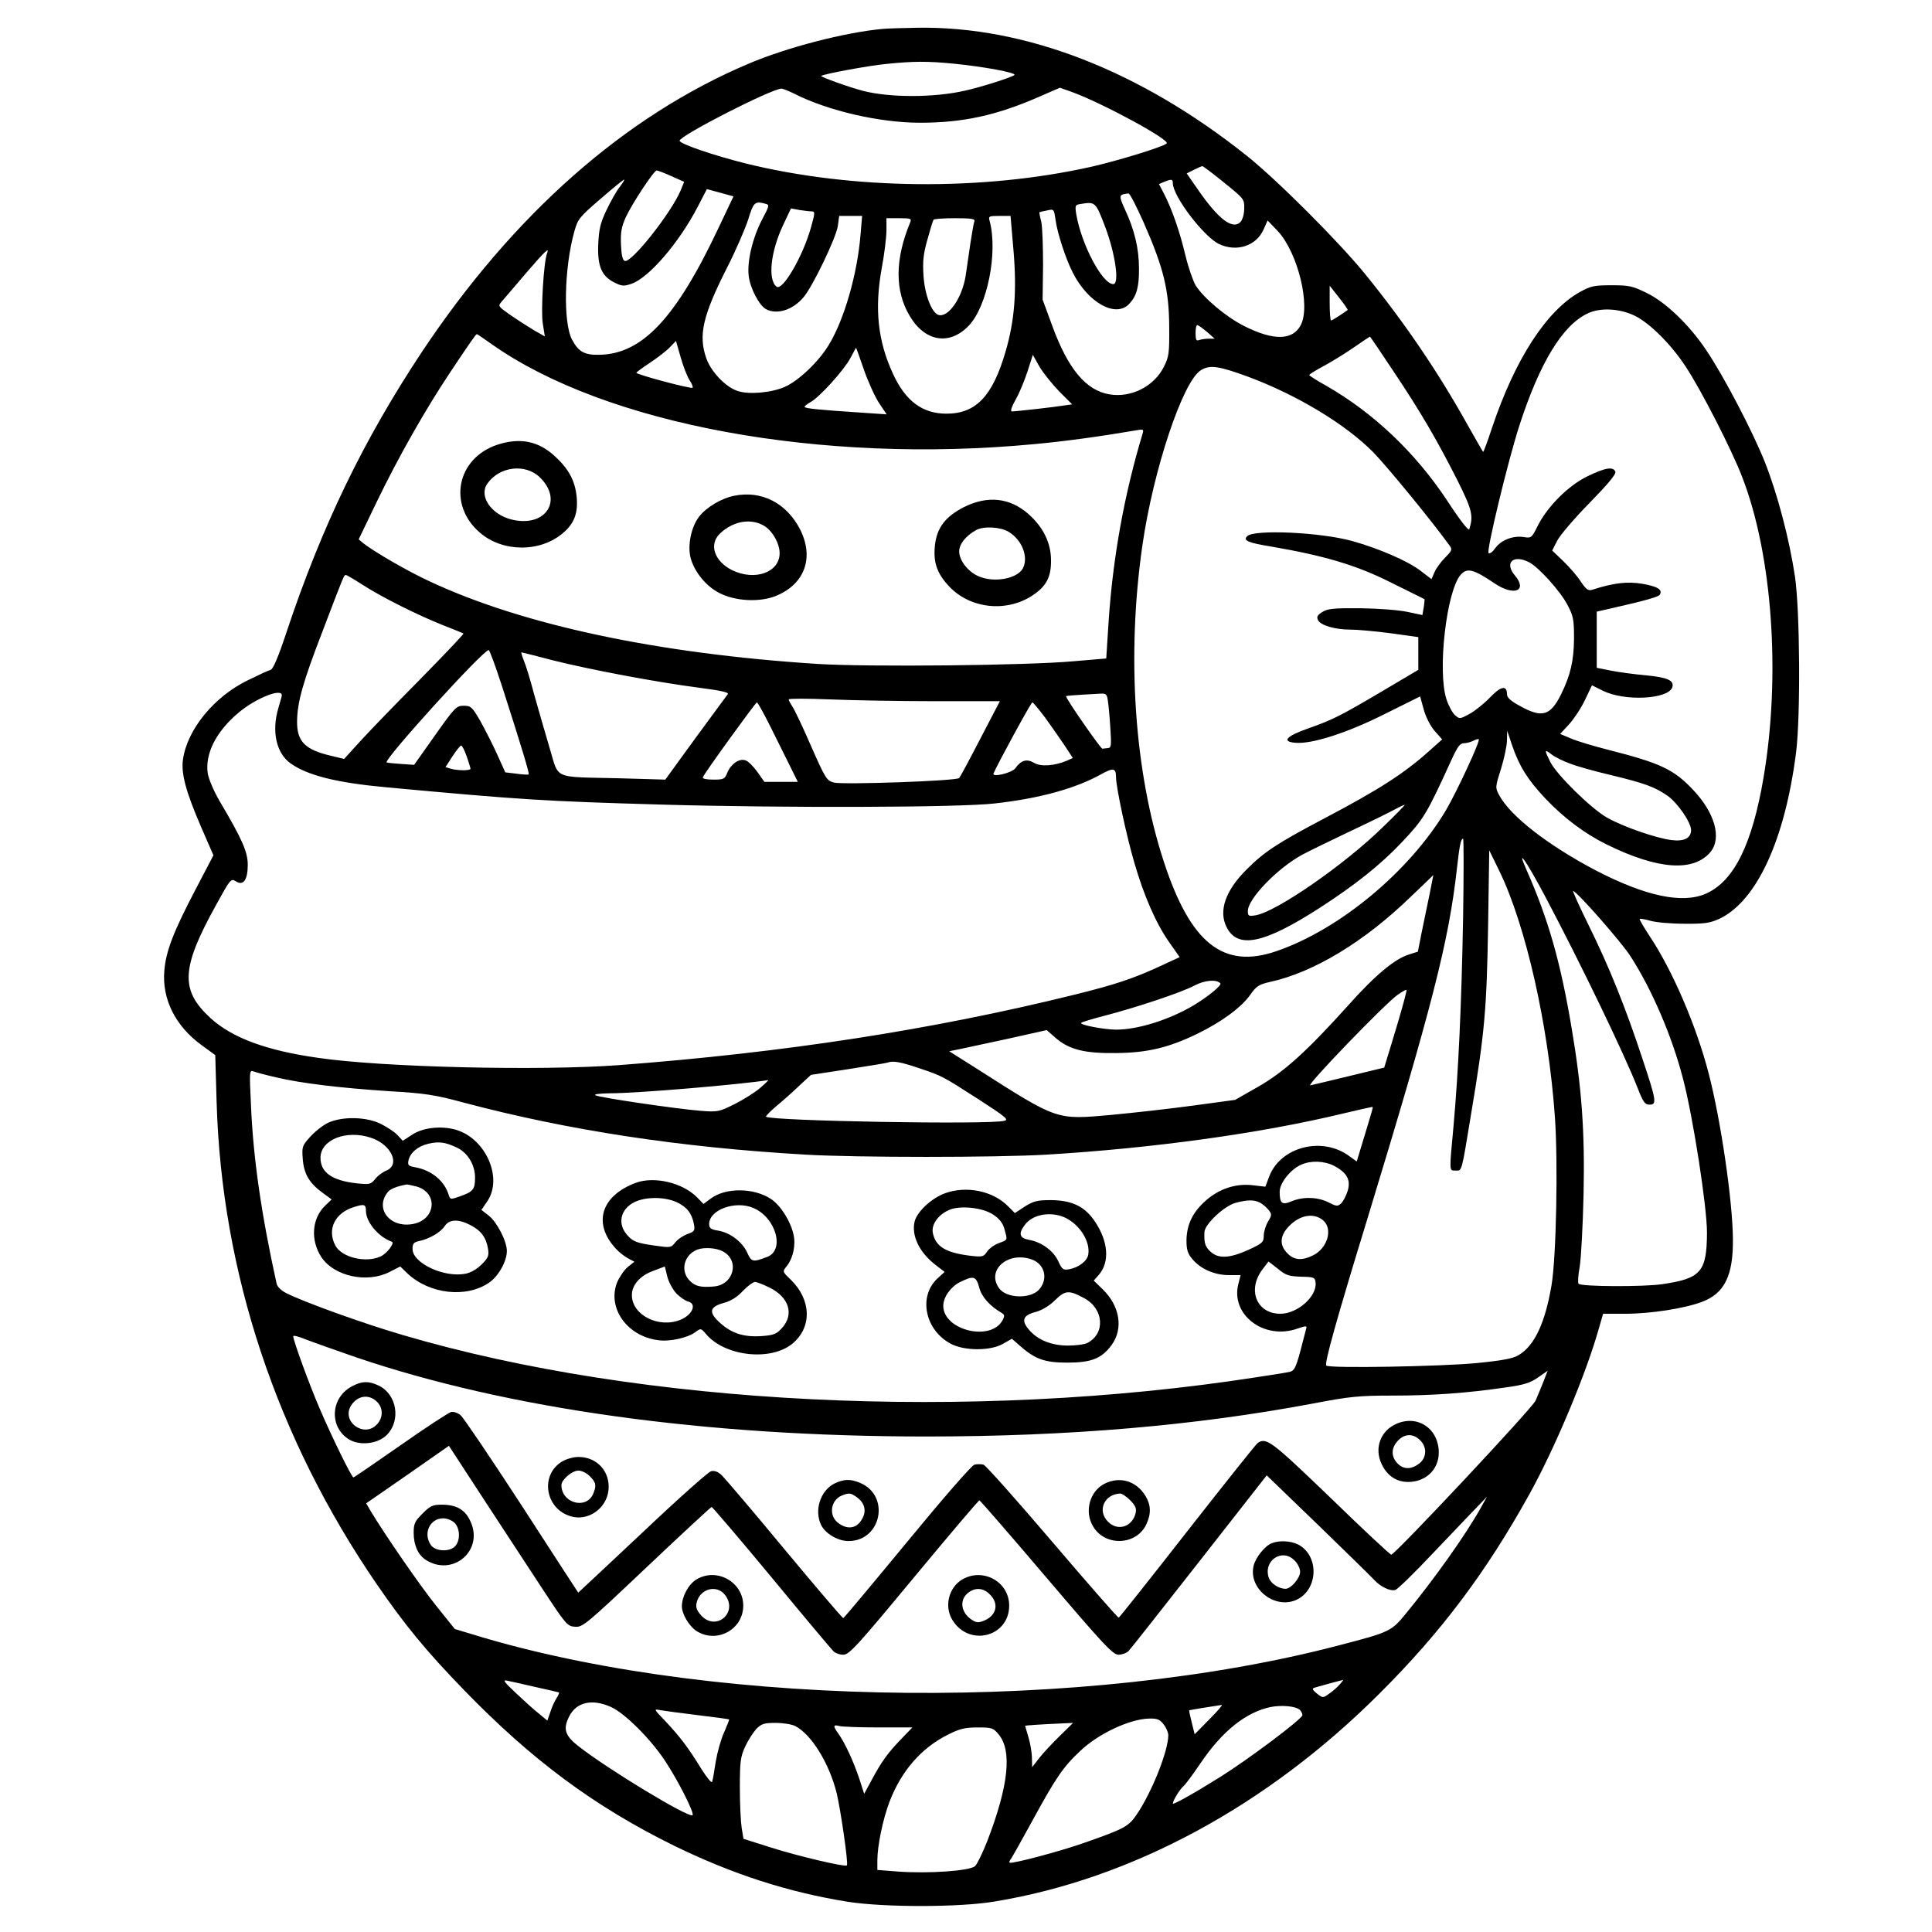 <?xml version="1.0" standalone="no"?>
<!DOCTYPE svg PUBLIC "-//W3C//DTD SVG 20010904//EN"
 "http://www.w3.org/TR/2001/REC-SVG-20010904/DTD/svg10.dtd">
<svg version="1.0" xmlns="http://www.w3.org/2000/svg"
 width="850pt" height="850pt" viewBox="0 0 850 850"
 preserveAspectRatio="xMidYMid meet">
<g transform="translate(0,850) scale(0.1,-0.1)"
fill="#000000" stroke="none">
<path d="M3885 8373 c-167 -15 -424 -82 -591 -153 -546 -231 -1035 -663 -1439
-1270 -257 -388 -440 -767 -595 -1233 -35 -106 -58 -160 -69 -164 -9 -2 -54
-23 -101 -46 -148 -72 -266 -216 -285 -348 -9 -62 13 -143 80 -298 l54 -124
-79 -151 c-97 -185 -130 -271 -137 -356 -11 -126 49 -245 165 -329 l59 -43 6
-207 c22 -750 264 -1478 704 -2120 123 -179 217 -294 383 -465 300 -310 576
-514 925 -686 258 -126 503 -205 765 -247 160 -25 491 -25 645 1 604 99 1200
421 1695 916 271 270 469 534 658 875 114 205 253 538 307 733 l18 62 97 0
c110 0 260 23 337 52 100 37 139 116 137 278 -1 164 -53 521 -106 725 -54 210
-160 457 -262 609 -25 38 -44 71 -42 73 2 2 24 -1 47 -8 24 -7 91 -13 149 -13
88 -1 113 3 153 21 165 77 290 347 339 733 20 161 17 624 -5 774 -25 166 -77
363 -132 502 -53 134 -181 379 -258 493 -74 111 -178 211 -262 252 -63 31 -78
34 -155 34 -75 0 -91 -3 -138 -29 -148 -82 -287 -297 -388 -599 -20 -60 -37
-107 -39 -105 -2 2 -33 56 -69 120 -130 233 -276 448 -449 661 -115 142 -391
418 -522 522 -469 374 -973 570 -1447 563 -62 -1 -131 -3 -153 -5z m310 -153
c131 -13 279 -40 268 -50 -10 -10 -153 -55 -218 -69 -135 -31 -330 -31 -447
-1 -59 15 -190 62 -185 66 8 8 212 46 289 53 118 12 179 12 293 1z m-697 -134
c147 -74 373 -126 550 -126 188 0 335 32 521 113 l94 41 51 -18 c129 -46 435
-211 419 -227 -15 -15 -214 -76 -333 -103 -479 -107 -1050 -101 -1520 15 -139
35 -290 86 -290 100 0 22 403 228 448 229 7 0 34 -11 60 -24z m1887 -389 c89
-72 90 -73 89 -115 0 -25 -8 -50 -17 -59 -34 -35 -97 13 -186 142 l-50 72 32
16 c18 9 34 16 37 16 3 0 46 -32 95 -72z m-2431 28 l56 -25 -15 -37 c-42 -100
-217 -321 -246 -311 -10 3 -15 26 -17 72 -2 54 2 77 21 120 29 62 124 206 136
206 5 0 34 -11 65 -25z m-228 -48 c-14 -18 -40 -64 -58 -102 -27 -57 -33 -84
-36 -150 -4 -96 15 -140 71 -168 32 -16 42 -17 74 -6 76 25 209 179 291 336
l42 81 59 -16 58 -16 -64 -135 c-190 -403 -338 -560 -529 -562 -63 -1 -89 14
-117 66 -40 75 -35 317 10 477 15 54 22 63 115 143 54 47 101 85 104 85 3 0
-6 -15 -20 -33z m2434 17 c0 -57 136 -236 204 -268 77 -36 163 -8 195 64 l18
40 45 -47 c88 -95 145 -328 101 -413 -35 -68 -120 -70 -250 -4 -78 39 -179
124 -213 179 -11 19 -32 78 -45 133 -25 105 -59 202 -94 270 l-22 42 23 10
c33 13 38 12 38 -6z m-127 -176 c86 -196 110 -293 111 -453 1 -121 -1 -134
-24 -180 -44 -86 -144 -136 -239 -120 -103 17 -182 112 -251 300 l-43 117 2
151 c0 84 -3 170 -8 192 -6 22 -9 40 -8 41 1 1 16 5 33 8 31 7 31 7 38 -42 8
-58 44 -169 76 -232 67 -132 189 -200 248 -137 33 35 44 76 43 157 0 87 -20
169 -61 257 -29 64 -29 67 15 72 6 0 36 -59 68 -131z m-1667 86 c20 -5 20 -7
-12 -68 -42 -79 -68 -185 -60 -250 6 -53 46 -130 76 -146 48 -26 118 -4 165
52 41 48 143 261 151 313 l6 45 51 0 50 0 -7 -82 c-14 -174 -72 -375 -140
-486 -45 -74 -132 -157 -193 -184 -59 -26 -158 -35 -208 -18 -53 17 -118 86
-138 145 -35 101 -15 186 91 396 38 74 79 169 93 211 24 79 30 84 75 72z
m1497 -104 c44 -117 63 -250 35 -250 -48 0 -140 173 -163 308 -6 39 -5 41 22
45 62 10 64 8 106 -103z m-1292 70 c15 0 15 -6 -2 -67 -36 -131 -127 -286
-153 -264 -39 32 -25 155 29 270 l35 74 38 -7 c20 -3 44 -6 53 -6z m888 -172
c15 -179 5 -309 -35 -445 -57 -196 -130 -273 -260 -273 -105 0 -180 55 -235
175 -67 144 -82 286 -50 464 12 63 21 138 21 168 l0 53 56 0 c50 0 55 -2 49
-17 -68 -163 -69 -303 -2 -414 67 -113 175 -130 259 -42 82 86 129 323 92 461
-6 21 -3 22 43 22 l49 0 13 -152z m-172 129 c-3 -7 -10 -49 -17 -93 -6 -43
-16 -108 -21 -144 -15 -101 -78 -191 -122 -175 -29 12 -59 90 -64 173 -4 61
-1 94 17 157 12 44 24 83 27 88 2 4 45 7 95 7 70 0 89 -3 85 -13z m-1880 -141
c-15 -37 -28 -255 -19 -309 l9 -57 -46 26 c-25 15 -72 45 -104 67 -57 40 -57
40 -39 61 10 12 58 67 106 124 86 100 104 116 93 88z m3522 -250 c-26 -19 -68
-46 -73 -46 -3 0 -6 34 -6 76 l0 77 41 -52 c23 -29 40 -53 38 -55z m1265 -26
c66 -33 160 -127 223 -224 67 -101 203 -367 248 -485 133 -343 170 -872 94
-1321 -50 -294 -129 -455 -252 -511 -104 -47 -268 -12 -487 102 -211 111 -374
238 -424 330 -18 34 -18 35 8 117 14 46 26 102 26 125 l1 42 22 -65 c31 -91
68 -150 144 -231 83 -88 177 -158 273 -205 224 -110 380 -121 455 -33 51 62
20 173 -77 275 -84 89 -144 117 -368 174 -63 16 -138 38 -166 50 l-50 21 39
42 c21 23 53 71 70 107 l31 65 48 -24 c95 -47 284 -38 305 14 11 31 -20 45
-117 54 -52 5 -122 14 -155 21 l-60 12 0 123 0 124 70 16 c146 33 200 49 207
58 14 22 -7 36 -73 48 -68 12 -129 5 -225 -26 -16 -5 -26 2 -49 36 -15 24 -50
64 -77 90 l-49 47 22 43 c12 24 76 99 142 166 81 83 118 127 114 138 -10 23
-43 18 -122 -20 -85 -41 -178 -134 -221 -221 -25 -50 -27 -52 -59 -47 -47 8
-101 -13 -126 -48 -12 -17 -25 -27 -30 -22 -10 10 86 408 136 562 89 274 189
440 300 492 55 27 143 22 209 -11z m-1884 -70 l34 -30 -26 0 c-15 0 -33 -3
-42 -6 -13 -5 -16 1 -16 30 0 20 3 36 8 36 4 -1 23 -14 42 -30z m-3147 -54
c501 -354 1449 -529 2387 -440 133 12 292 34 444 60 38 7 39 6 32 -17 -80
-266 -129 -540 -148 -815 l-11 -171 -141 -12 c-204 -19 -907 -26 -1129 -12
-702 45 -1295 171 -1704 362 -98 45 -241 128 -292 167 l-23 19 79 164 c95 197
216 410 325 573 88 132 111 165 116 166 2 0 31 -20 65 -44z m3970 -123 c121
-181 192 -304 282 -482 62 -125 68 -151 49 -210 -3 -8 -44 45 -96 125 -140
212 -325 388 -535 508 -40 22 -72 43 -73 46 0 3 30 22 68 42 37 20 96 57 132
82 36 25 66 45 67 45 1 1 49 -70 106 -156z m-3099 -36 c10 -15 16 -30 13 -33
-6 -6 -247 58 -247 66 0 3 28 23 61 45 33 22 72 52 86 67 l27 28 21 -73 c11
-39 29 -85 39 -100z m767 46 c19 -54 49 -120 67 -147 l33 -49 -103 7 c-197 13
-258 19 -258 26 0 4 12 13 26 21 38 20 147 140 175 193 13 25 25 46 25 46 1 0
17 -44 35 -97z m859 -95 l57 -57 -36 -5 c-42 -7 -210 -26 -229 -26 -8 0 -2 19
17 53 16 28 39 84 52 124 l23 72 29 -52 c17 -28 56 -77 87 -109z m830 65 c215
-80 428 -208 551 -332 59 -60 257 -301 337 -412 12 -16 10 -22 -20 -52 -19
-19 -40 -48 -47 -65 l-13 -30 -51 39 c-56 42 -183 97 -299 129 -137 38 -430
52 -461 21 -19 -19 3 -29 108 -46 232 -40 372 -81 525 -158 80 -40 146 -72
147 -73 1 0 0 -16 -3 -35 l-6 -35 -66 14 c-38 8 -127 15 -207 16 -119 1 -145
-2 -168 -17 -22 -14 -25 -21 -18 -36 13 -23 75 -41 142 -41 30 0 109 -7 177
-16 l122 -17 0 -72 0 -72 -152 -90 c-193 -114 -223 -129 -333 -168 -97 -34
-118 -58 -55 -63 73 -6 228 44 391 126 l157 78 16 -58 c9 -33 29 -72 48 -94
l33 -37 -55 -49 c-111 -100 -221 -171 -468 -301 -201 -106 -262 -146 -337
-222 -94 -93 -125 -183 -88 -255 49 -96 164 -72 408 85 155 100 270 191 364
291 94 100 107 120 215 357 28 61 39 77 56 77 12 0 30 5 42 11 11 6 22 9 24 6
7 -7 -95 -227 -144 -311 -160 -269 -467 -525 -747 -621 -233 -80 -377 35 -494
392 -131 398 -165 908 -95 1393 48 334 178 722 257 771 40 25 78 19 207 -28z
m1238 -817 c42 -22 137 -127 168 -187 26 -49 29 -63 29 -149 -1 -97 -15 -159
-57 -245 -47 -94 -83 -105 -179 -52 -43 23 -59 38 -59 53 0 41 -28 35 -75 -15
-26 -27 -66 -59 -90 -72 -42 -23 -44 -23 -64 -5 -11 10 -28 41 -37 69 -41 123
0 479 63 549 28 31 56 24 149 -39 85 -57 146 -33 89 35 -48 57 -7 94 63 58z
m-5131 -100 c84 -54 240 -132 353 -177 47 -18 87 -35 89 -36 3 -2 -83 -92
-190 -201 -107 -108 -227 -232 -265 -274 l-70 -77 -54 13 c-118 27 -154 63
-153 153 1 84 26 173 111 393 98 257 95 250 104 250 4 0 38 -20 75 -44z m611
-443 c85 -264 122 -386 118 -390 -2 -2 -26 -1 -53 3 l-50 6 -37 82 c-20 44
-54 110 -74 146 -35 60 -41 65 -72 65 -32 0 -39 -7 -126 -130 l-92 -130 -59 4
c-32 2 -60 5 -62 7 -13 12 424 494 449 494 4 0 30 -71 58 -157z m228 111 c160
-40 449 -95 642 -120 92 -12 130 -20 124 -28 -5 -6 -68 -93 -142 -193 l-133
-183 -206 6 c-295 7 -260 -8 -304 137 -20 67 -50 172 -67 232 -16 61 -36 127
-45 148 -8 20 -13 37 -11 37 2 0 66 -16 142 -36z m-1196 -153 c0 -3 -7 -28
-15 -55 -31 -103 -10 -200 54 -245 75 -53 203 -85 423 -105 594 -55 692 -61
1213 -76 529 -15 1304 -13 1460 5 199 22 358 66 472 130 51 28 63 26 63 -14 0
-44 46 -259 81 -378 41 -142 95 -266 152 -347 l47 -67 -82 -38 c-123 -57 -205
-84 -388 -129 -621 -153 -1269 -253 -1995 -308 -347 -26 -1042 -10 -1326 32
-227 32 -378 88 -473 175 -134 123 -130 219 26 500 61 111 64 115 85 102 33
-22 53 5 53 72 0 56 -23 110 -123 279 -26 44 -49 99 -53 123 -13 87 37 185
136 268 75 63 190 109 190 76z m3634 -23 c3 -18 8 -72 11 -120 5 -75 4 -88 -9
-89 -9 -1 -20 -2 -26 -3 -7 -1 -160 219 -160 231 0 2 37 5 147 11 29 2 33 -1
37 -30z m-762 -3 l287 0 -86 -165 c-47 -91 -89 -169 -93 -173 -11 -13 -510
-30 -551 -20 -32 9 -37 16 -100 159 -36 83 -73 161 -82 174 -9 14 -17 28 -17
33 0 4 80 4 178 0 97 -4 306 -8 464 -8z m-725 -107 c28 -57 68 -136 87 -175
l36 -73 -73 0 -74 0 -31 44 c-18 25 -41 48 -53 51 -27 9 -63 -16 -79 -54 -11
-29 -16 -31 -62 -31 -30 0 -48 4 -46 10 5 16 232 329 238 330 3 0 29 -46 57
-102z m1211 35 c27 -38 66 -93 86 -123 l36 -55 -27 -12 c-55 -23 -114 -27
-144 -9 -32 19 -57 11 -82 -24 -14 -20 -103 -42 -96 -23 13 33 165 313 171
313 3 0 28 -30 56 -67z m-2545 -170 c9 -27 17 -51 17 -55 0 -9 -56 -9 -87 0
l-23 7 31 48 c17 26 34 47 38 47 4 0 15 -21 24 -47z m4853 -32 c30 -12 109
-34 177 -50 154 -37 196 -53 252 -91 45 -31 105 -118 105 -152 0 -35 -30 -51
-86 -44 -66 8 -212 58 -284 99 -68 38 -220 187 -249 244 -27 54 -27 59 5 34
14 -11 50 -29 80 -40z m-821 -279 c-169 -166 -470 -374 -561 -389 -31 -5 -34
-3 -34 19 0 54 131 189 240 248 36 19 133 66 215 105 83 39 168 81 190 93 22
12 42 21 45 21 3 0 -40 -44 -95 -97z m352 -399 c-7 -389 -21 -681 -42 -916
-19 -205 -20 -197 9 -197 29 0 25 -14 70 260 58 345 67 455 73 817 l5 332 44
-90 c117 -240 217 -682 245 -1085 14 -199 6 -615 -15 -739 -28 -164 -74 -264
-143 -306 -26 -16 -67 -24 -186 -36 -155 -15 -650 -24 -662 -11 -9 9 46 206
177 633 290 951 362 1233 398 1555 11 99 17 130 27 130 3 0 3 -156 0 -347z
m359 97 c161 -304 350 -697 409 -847 24 -62 32 -73 52 -73 33 0 31 16 -31 202
-75 228 -148 408 -236 586 -41 83 -72 152 -69 152 15 0 213 -225 253 -288 94
-146 182 -351 230 -536 45 -170 106 -566 106 -679 -1 -173 -26 -202 -198 -227
-82 -12 -355 -11 -367 2 -4 4 -2 37 5 75 6 37 14 181 17 318 6 280 -8 469 -53
735 -49 290 -102 476 -199 695 -45 102 -1 39 81 -115z m-506 8 c-10 -46 -25
-122 -35 -169 l-17 -86 -38 -12 c-63 -19 -149 -90 -271 -227 -182 -202 -281
-291 -395 -356 l-100 -57 -184 -25 c-102 -14 -264 -32 -360 -41 -244 -22 -235
-25 -589 201 l-125 79 45 9 c24 5 120 26 214 46 l170 38 40 -35 c59 -51 128
-68 265 -66 138 1 232 24 356 84 109 53 196 117 235 173 27 38 38 45 87 56
192 42 415 177 618 374 55 52 99 95 100 96 0 0 -7 -37 -16 -82z m-921 -394 c8
-8 -54 -59 -119 -98 -107 -63 -244 -106 -339 -106 -52 0 -164 21 -154 30 4 4
49 17 98 30 137 35 345 104 400 134 46 24 96 28 114 10z m786 -156 c-20 -67
-43 -144 -51 -169 l-14 -46 -153 -37 c-83 -20 -161 -39 -172 -41 -23 -5 332
363 385 399 19 13 36 23 38 21 2 -2 -13 -59 -33 -127z m-2113 -217 c104 -35
102 -34 267 -140 116 -75 130 -87 110 -92 -62 -18 -1029 -1 -1049 18 -2 2 18
23 45 46 28 23 73 63 101 90 l52 48 163 25 c90 14 169 27 174 29 24 9 57 3
137 -24z m-2827 -41 c109 -26 285 -47 500 -61 155 -9 200 -16 325 -50 460
-122 950 -197 1505 -229 222 -13 839 -13 1058 0 467 28 941 93 1306 181 68 16
125 29 128 29 5 0 5 1 -37 -138 l-31 -102 -32 23 c-119 89 -303 42 -353 -89
l-17 -45 -52 6 c-75 10 -150 -14 -210 -67 -58 -51 -84 -106 -85 -175 0 -42 5
-58 27 -84 36 -42 96 -69 160 -69 l51 0 -9 -36 c-38 -137 112 -252 260 -199
39 13 42 13 37 -3 -2 -9 -14 -54 -26 -100 -18 -66 -26 -83 -44 -87 -11 -3 -77
-14 -146 -24 -1262 -196 -2706 -125 -3760 186 -174 51 -432 144 -511 184 -22
11 -39 28 -42 41 -67 305 -103 550 -113 788 -7 148 -7 153 12 146 10 -4 55
-16 99 -26z m2130 -46 c-22 -19 -72 -51 -112 -71 -70 -35 -76 -36 -152 -30
-109 9 -443 58 -461 68 -9 5 16 8 65 9 119 0 568 38 695 58 3 1 -13 -15 -35
-34z m2524 -343 c57 -30 75 -62 60 -111 -7 -22 -20 -46 -29 -55 -15 -13 -20
-13 -55 5 -47 24 -112 26 -162 5 -43 -18 -53 -10 -53 42 0 38 48 99 95 119 43
19 100 17 144 -5z m-326 -162 c12 -6 29 -21 38 -32 15 -19 15 -23 -2 -51 -10
-17 -19 -45 -19 -62 0 -29 -5 -34 -68 -63 -82 -37 -131 -40 -166 -8 -24 22
-29 38 -27 86 1 35 88 116 137 129 53 14 81 14 107 1z m277 -77 c46 -37 21
-125 -45 -156 -47 -23 -82 -20 -110 9 -40 39 -34 84 15 129 46 42 102 49 140
18z m-96 -249 c56 -1 61 -3 64 -25 7 -61 -79 -138 -155 -138 -105 0 -147 106
-78 196 l26 34 41 -32 c35 -29 48 -33 102 -35z m-4159 -354 c670 -228 1537
-349 2510 -349 627 0 1186 48 1701 145 163 31 201 35 351 35 175 0 329 11 498
36 80 11 108 20 142 44 l42 29 -19 -49 c-11 -27 -26 -64 -34 -82 -13 -32 -619
-678 -635 -678 -5 0 -125 112 -267 250 -259 249 -282 267 -320 242 -7 -4 -145
-178 -309 -387 -163 -209 -300 -381 -303 -382 -4 -1 -135 149 -292 333 -157
184 -293 337 -303 340 -10 3 -28 3 -40 0 -13 -4 -139 -149 -297 -341 -151
-183 -277 -334 -280 -334 -3 -1 -119 135 -258 302 -138 167 -263 313 -276 326
-17 16 -32 22 -48 18 -13 -4 -149 -125 -303 -271 -154 -145 -281 -263 -281
-263 -1 1 -113 173 -248 382 -136 209 -257 388 -269 398 -11 10 -30 17 -42 15
-11 -3 -111 -68 -222 -146 -112 -78 -205 -142 -208 -142 -8 0 -98 184 -149
304 -45 104 -116 299 -116 317 0 5 24 -1 53 -13 28 -11 129 -47 222 -79z m820
-1017 c105 -160 111 -167 145 -169 33 -3 50 11 315 262 154 146 283 265 286
265 3 0 122 -139 263 -309 140 -170 263 -316 272 -325 8 -9 28 -16 44 -16 26
0 60 37 311 340 155 187 285 340 288 339 3 0 136 -153 295 -340 252 -296 292
-339 317 -339 15 0 35 7 44 16 9 9 149 187 312 395 l296 378 226 -218 c124
-120 235 -229 246 -241 28 -31 72 -52 94 -45 10 3 83 74 162 158 80 83 166
175 193 202 l48 50 -28 -50 c-62 -112 -202 -310 -327 -462 -66 -81 -71 -83
-297 -142 -1109 -291 -2705 -277 -3763 34 l-126 38 -81 101 c-71 88 -226 313
-288 416 l-21 36 182 126 182 127 150 -230 c82 -126 200 -305 260 -397z m-30
-434 c55 -12 102 -23 104 -24 2 -2 -3 -14 -11 -26 -8 -13 -21 -40 -27 -61
l-13 -37 -36 30 c-21 16 -66 57 -102 91 -51 48 -60 59 -40 55 14 -3 70 -15
125 -28z m3539 11 c-10 -12 -31 -30 -47 -41 -27 -19 -27 -19 -53 1 -19 15 -22
22 -13 25 11 4 110 31 128 35 2 1 -4 -8 -15 -20z m-3206 -99 c60 -27 171 -137
236 -234 58 -87 132 -233 123 -242 -15 -15 -379 206 -504 305 -58 46 -67 75
-38 131 32 62 101 77 183 40z m2632 -55 l-64 -65 -13 52 c-7 28 -12 52 -11 53
2 2 84 15 143 24 5 0 -19 -28 -55 -64z m398 43 c6 -6 12 -16 12 -24 0 -16
-233 -191 -360 -271 -117 -73 -210 -125 -210 -118 0 13 30 62 46 76 9 7 42 52
74 99 97 144 201 227 311 250 48 9 107 4 127 -12z m-2648 -24 c74 -9 136 -17
138 -19 1 -1 -9 -26 -22 -56 -14 -30 -30 -88 -37 -129 -6 -41 -13 -81 -16 -89
-2 -8 -23 18 -49 59 -55 90 -93 140 -158 209 -50 52 -51 53 -21 47 17 -3 91
-13 165 -22z m2049 -40 c12 -15 21 -36 21 -48 0 -70 -74 -255 -141 -352 -34
-50 -56 -61 -224 -120 -109 -39 -326 -96 -333 -89 -3 2 0 10 6 17 5 7 49 85
97 173 100 183 132 231 208 302 80 76 219 141 304 142 33 1 46 -4 62 -25z
m-1620 -8 c71 -37 149 -163 182 -295 18 -76 52 -311 45 -318 -8 -8 -216 41
-332 78 l-123 39 -8 48 c-4 26 -8 106 -8 177 0 115 3 136 23 180 13 28 35 62
49 78 23 23 34 27 85 27 33 0 71 -6 87 -14z m1164 -43 c-33 -32 -74 -76 -91
-98 l-31 -40 -1 41 c0 22 -7 63 -15 90 -8 27 -15 50 -15 51 0 2 76 7 168 11
l43 2 -58 -57z m-798 37 l149 0 -50 -52 c-59 -61 -86 -99 -130 -181 l-32 -59
-22 68 c-25 74 -61 153 -91 196 -25 34 -24 42 4 34 12 -3 89 -6 172 -6z m528
-30 c61 -72 44 -227 -49 -469 -20 -51 -44 -101 -54 -111 -21 -21 -204 -34
-340 -24 l-90 7 0 43 c0 62 24 179 53 256 52 136 140 238 259 297 50 25 73 31
129 31 62 0 69 -2 92 -30z"/>
<path d="M2187 6543 c-178 -60 -218 -265 -75 -387 100 -86 265 -87 365 -1 50
42 67 89 60 160 -7 69 -34 121 -95 177 -73 68 -154 84 -255 51z m188 -143
c106 -103 23 -224 -127 -185 -88 23 -142 103 -104 157 53 76 167 90 231 28z"/>
<path d="M3231 6319 c-57 -11 -124 -51 -156 -93 -35 -46 -51 -128 -36 -183 17
-60 68 -123 126 -152 71 -37 182 -42 253 -11 124 53 164 168 102 291 -60 116
-169 172 -289 148z m135 -135 c35 -24 64 -76 64 -118 0 -84 -108 -123 -208
-75 -79 39 -105 114 -54 162 59 56 139 69 198 31z"/>
<path d="M4239 6268 c-81 -42 -118 -91 -126 -170 -7 -72 9 -120 61 -176 92
-100 253 -118 368 -42 61 40 83 81 82 155 0 76 -34 146 -100 204 -82 72 -180
82 -285 29z m199 -108 c59 -36 88 -111 62 -161 -25 -45 -125 -64 -193 -35 -47
19 -87 70 -87 110 0 32 29 69 75 94 33 18 107 14 143 -8z"/>
<path d="M1445 3561 c-22 -10 -57 -37 -79 -61 -37 -41 -38 -45 -34 -99 5 -66
29 -107 89 -150 l38 -28 -29 -28 c-58 -56 -65 -151 -16 -226 56 -84 200 -116
300 -65 l47 24 32 -31 c97 -91 259 -109 359 -40 41 28 78 94 78 139 0 43 -43
127 -80 156 l-32 25 26 38 c70 103 -8 278 -140 315 -64 18 -145 9 -192 -23
l-40 -26 -23 25 c-12 13 -45 35 -73 49 -63 32 -169 34 -231 6z m188 -67 c89
-30 129 -118 67 -144 -17 -7 -40 -24 -50 -38 -19 -23 -24 -24 -82 -18 -107 12
-158 48 -158 112 0 80 114 125 223 88z m375 -42 c49 -22 82 -76 82 -133 0 -52
-8 -62 -68 -83 -40 -14 -41 -14 -48 7 -18 61 -75 108 -145 121 -32 6 -36 9
-32 30 7 34 42 64 88 74 45 11 74 7 123 -16z m-176 -172 c97 -27 86 -146 -15
-165 -100 -19 -169 66 -112 139 11 15 38 26 85 35 3 0 22 -4 42 -9z m-222
-107 c0 -50 56 -116 114 -136 14 -5 -22 -53 -50 -65 -65 -30 -172 -4 -199 49
-37 71 -1 144 84 169 44 14 51 11 51 -17z m460 -63 c46 -24 69 -54 77 -104 5
-31 1 -40 -28 -69 -21 -21 -49 -37 -72 -41 -94 -18 -232 47 -232 109 0 24 5
30 30 35 45 10 93 38 111 65 20 31 60 33 114 5z"/>
<path d="M2797 3296 c-153 -57 -190 -179 -88 -289 14 -16 39 -35 54 -43 l28
-15 -30 -24 c-16 -14 -36 -44 -46 -67 -44 -112 43 -236 179 -254 52 -8 131 10
165 35 24 18 25 18 47 -8 83 -99 286 -121 381 -42 86 72 83 192 -8 281 -37 35
-37 36 -18 59 28 35 41 93 30 140 -13 59 -57 128 -99 156 -76 50 -201 51 -266
1 l-31 -23 -28 29 c-64 65 -189 94 -270 64z m180 -85 c45 -21 67 -49 76 -97 5
-28 3 -32 -28 -43 -19 -7 -43 -23 -54 -37 -19 -24 -21 -24 -91 -14 -78 11 -97
18 -121 47 -43 48 -30 112 30 143 48 25 133 26 188 1z m336 -25 c100 -41 142
-186 62 -216 -63 -24 -69 -23 -88 20 -22 47 -76 88 -129 96 -31 5 -38 11 -38
29 0 62 114 104 193 71z m-134 -191 c77 -39 50 -148 -39 -155 -56 -5 -82 1
-105 25 -44 43 -26 116 35 138 29 10 81 7 109 -8z m-203 -186 c16 -16 39 -32
51 -35 40 -10 20 -58 -32 -80 -96 -40 -215 20 -215 108 0 44 35 85 92 106 l53
20 11 -45 c6 -24 24 -57 40 -74z m410 26 c85 -42 109 -117 55 -177 -24 -27
-36 -32 -87 -36 -80 -6 -133 11 -184 56 -54 48 -50 72 15 90 30 8 58 25 83 52
20 21 44 39 53 40 8 0 37 -11 65 -25z"/>
<path d="M4160 3251 c-60 -21 -125 -81 -136 -125 -15 -62 21 -137 92 -191 l40
-31 -32 -29 c-85 -80 -54 -227 59 -287 60 -32 176 -32 230 0 l39 22 34 -30
c68 -60 110 -75 209 -75 107 0 152 18 196 78 52 72 36 171 -39 244 l-40 39 23
26 c48 56 41 147 -18 234 -44 66 -100 93 -193 94 -60 0 -76 -4 -115 -28 l-44
-29 -30 30 c-66 67 -181 91 -275 58z m210 -95 c27 -18 42 -37 49 -63 14 -51
16 -47 -24 -62 -20 -7 -43 -24 -52 -37 -15 -23 -20 -25 -72 -19 -109 13 -155
40 -167 101 -7 36 23 79 70 100 48 22 148 12 196 -20z m301 -7 c70 -24 127
-105 117 -168 -4 -28 -41 -57 -83 -65 -27 -5 -32 -2 -49 35 -21 46 -73 84
-128 94 -44 8 -49 28 -17 69 32 40 99 55 160 35z m-132 -190 c57 -20 74 -85
33 -132 -38 -43 -145 -40 -177 6 -56 79 39 163 144 126z m-231 -123 c10 -41
47 -82 97 -111 15 -9 16 -14 6 -33 -51 -96 -261 -45 -261 63 0 38 33 84 73
104 61 30 71 27 85 -23z m463 -48 c86 -47 93 -156 12 -197 -12 -6 -50 -11 -84
-11 -73 0 -135 25 -173 71 -34 40 -25 63 31 77 28 8 60 27 85 52 45 44 61 45
129 8z"/>
<path d="M1551 2402 c-96 -48 -105 -178 -17 -234 48 -30 128 -21 168 19 63 64
44 179 -36 217 -44 21 -73 20 -115 -2z m112 -74 c23 -27 22 -67 -5 -95 -57
-61 -158 14 -113 84 30 46 83 51 118 11z"/>
<path d="M6144 2236 c-71 -31 -99 -108 -65 -178 24 -51 65 -78 116 -78 78 0
135 55 135 129 0 105 -92 168 -186 127z m109 -78 c26 -30 22 -73 -9 -97 -34
-26 -68 -27 -94 -1 -33 33 -30 75 7 108 30 27 68 23 96 -10z"/>
<path d="M2473 2070 c-98 -59 -75 -208 38 -241 75 -23 157 33 166 114 9 81
-49 147 -132 147 -22 0 -54 -9 -72 -20z m122 -65 c28 -27 30 -42 14 -79 -32
-69 -139 -38 -139 40 0 24 47 64 75 64 14 0 37 -11 50 -25z"/>
<path d="M3671 1973 c-62 -31 -90 -119 -58 -183 19 -38 74 -70 120 -70 145 0
185 200 51 256 -43 18 -71 17 -113 -3z m97 -59 c35 -24 45 -59 27 -93 -23 -46
-66 -54 -109 -20 -41 32 -31 99 17 119 32 13 40 12 65 -6z"/>
<path d="M4861 1973 c-67 -33 -92 -124 -51 -190 53 -88 190 -82 233 10 22 46
21 85 -3 125 -40 66 -112 88 -179 55z m111 -73 c24 -25 29 -36 24 -58 -15 -60
-79 -80 -121 -37 -49 48 -17 121 53 124 8 1 27 -13 44 -29z"/>
<path d="M1859 1841 c-34 -34 -39 -44 -39 -85 0 -54 19 -96 52 -118 118 -77
256 38 199 166 -23 53 -61 76 -127 76 -41 0 -51 -5 -85 -39z m141 -41 c24 -24
26 -77 3 -102 -24 -27 -87 -24 -107 4 -36 51 -5 118 54 118 17 0 39 -9 50 -20z"/>
<path d="M5594 1710 c-30 -12 -71 -64 -79 -100 -23 -103 99 -195 194 -146 92
48 94 193 2 241 -32 16 -84 19 -117 5z m101 -75 c14 -13 25 -36 25 -50 0 -28
-40 -75 -64 -75 -30 0 -65 23 -74 49 -25 75 59 131 113 76z"/>
<path d="M3064 1551 c-35 -21 -64 -75 -64 -118 0 -34 31 -86 63 -108 89 -58
207 5 207 111 0 104 -117 169 -206 115z m125 -67 c62 -79 -41 -165 -106 -89
-18 20 -23 35 -18 54 14 61 87 81 124 35z"/>
<path d="M4232 1550 c-59 -36 -78 -118 -42 -177 73 -120 250 -75 250 63 0 106
-117 169 -208 114z m123 -65 c41 -40 30 -92 -25 -115 -25 -10 -34 -10 -55 4
-50 33 -55 91 -12 121 31 22 65 18 92 -10z"/>
</g>
</svg>

